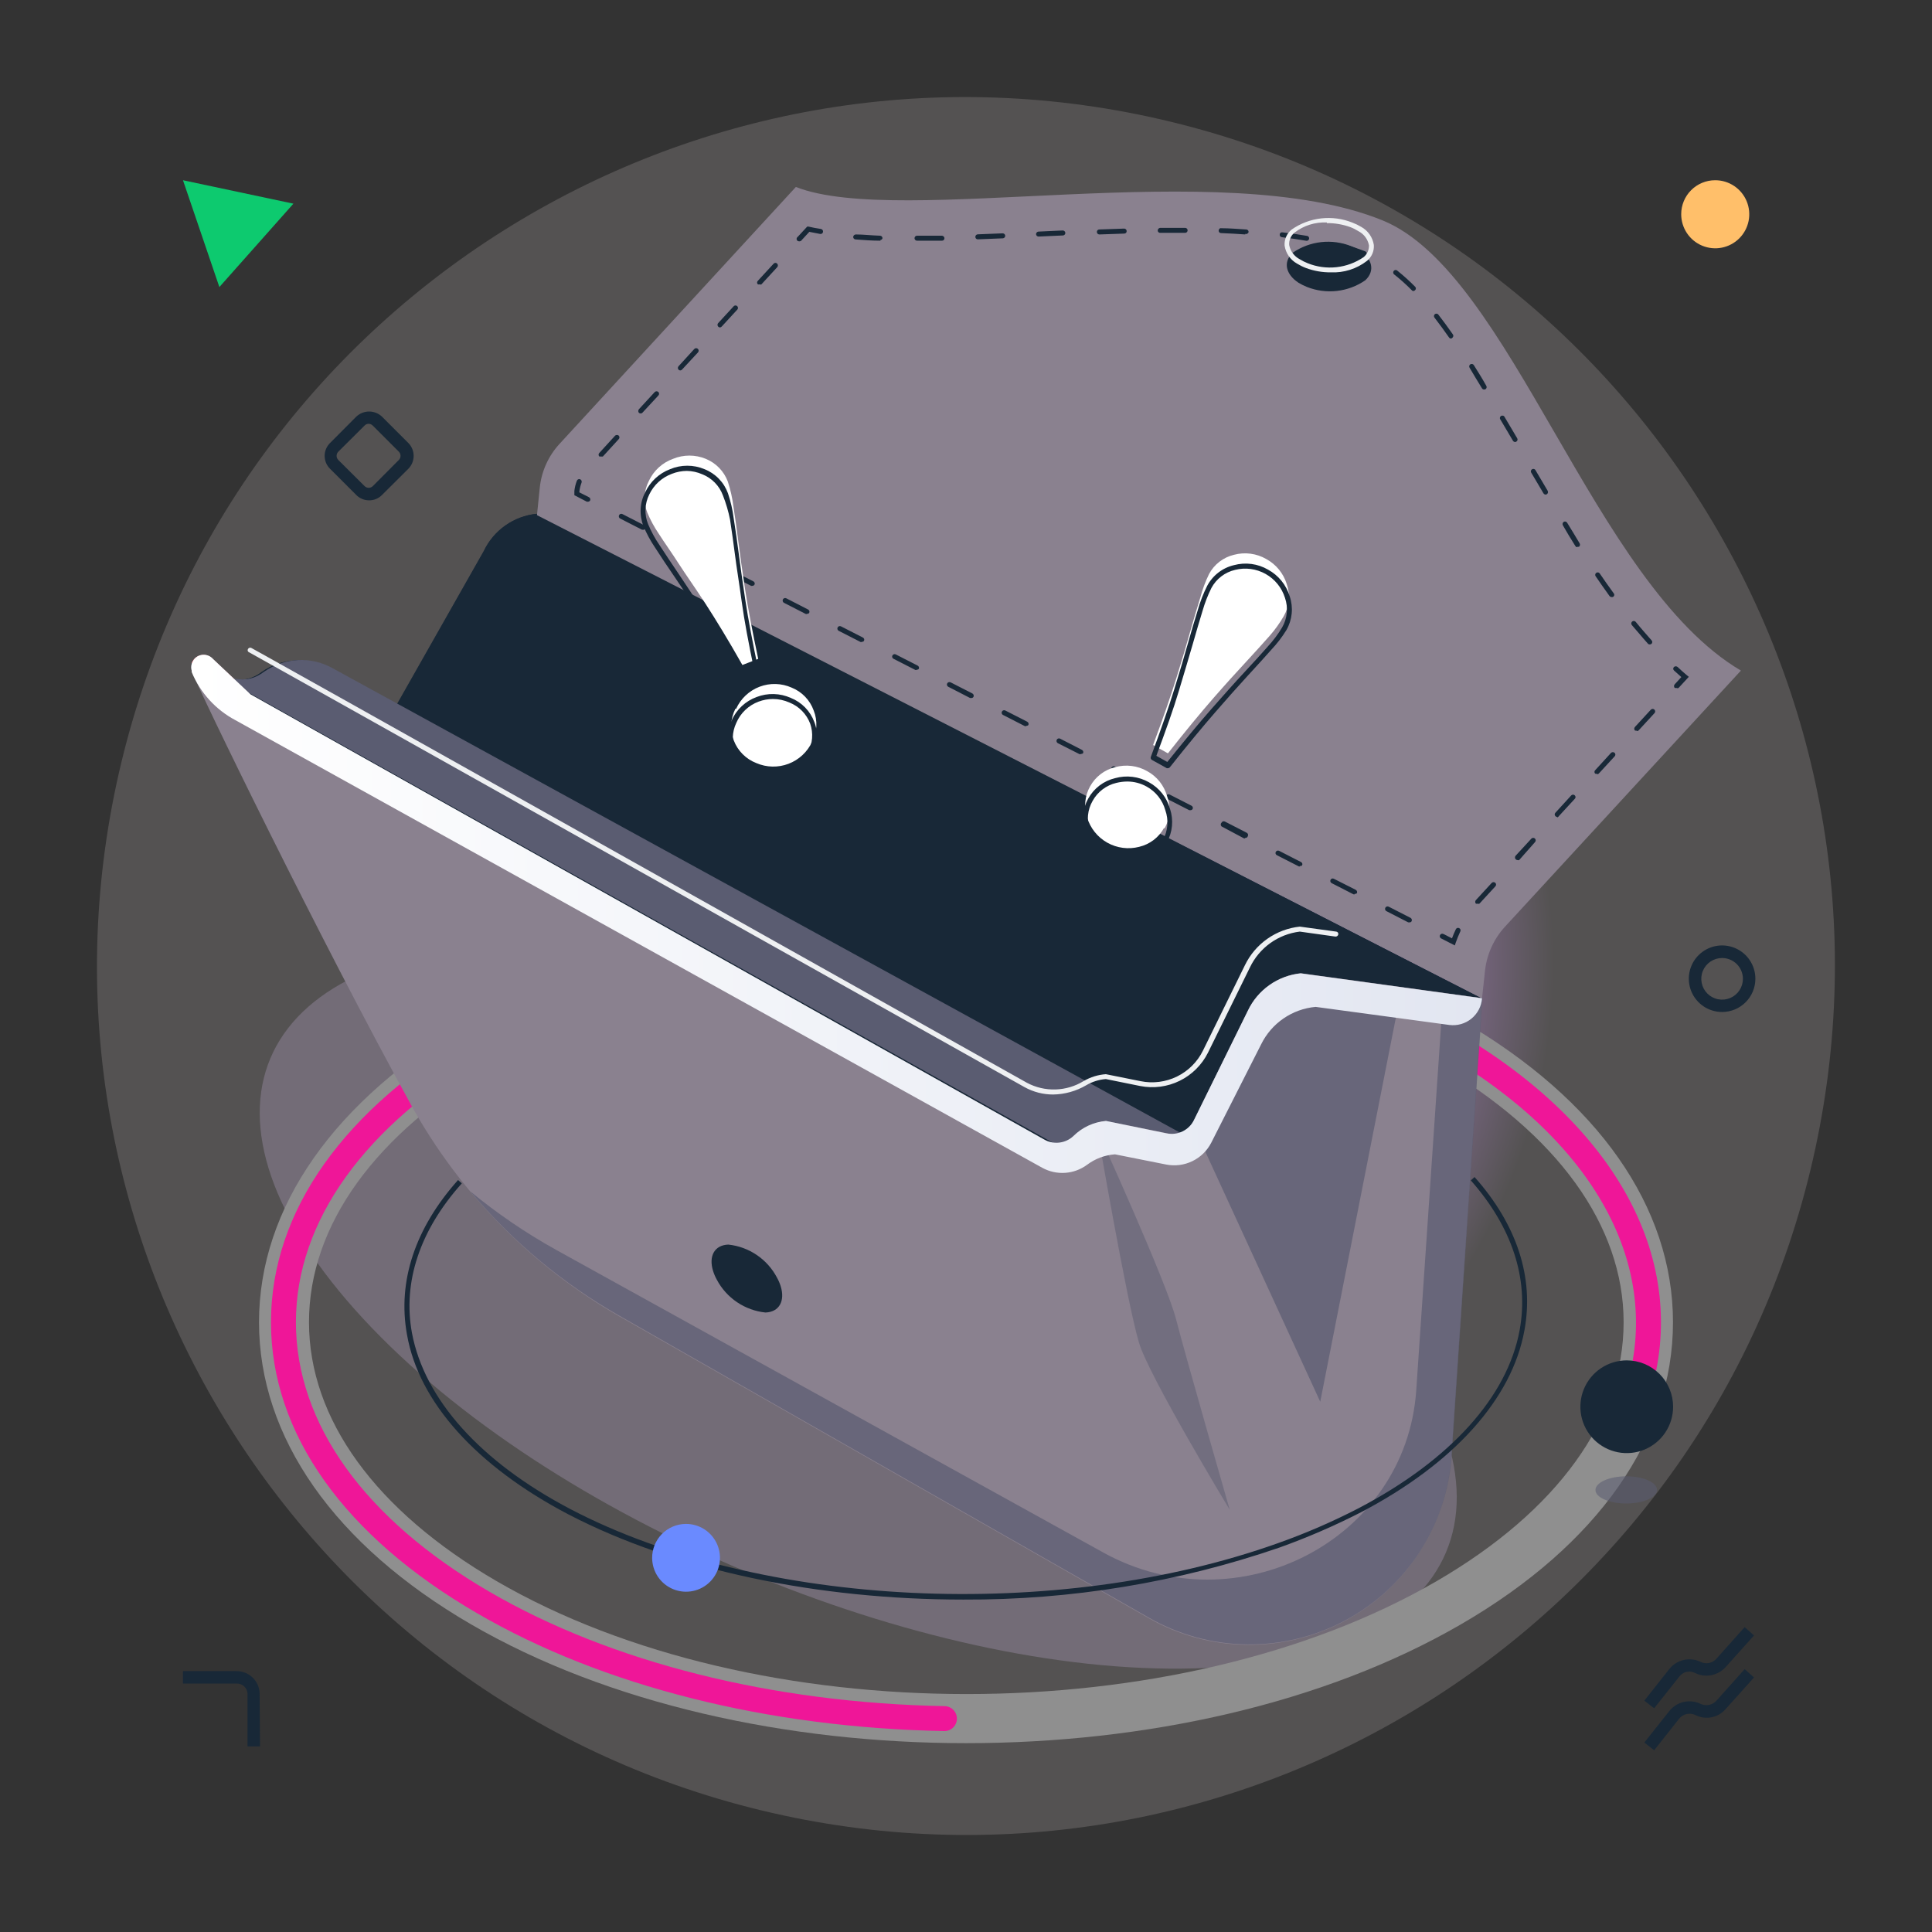 <svg width="220" height="220" viewBox="0 0 220 220" fill="none" xmlns="http://www.w3.org/2000/svg">
<rect x="0" y="0" width="220" height="220" fill="#333333" stroke="none"/>
<g clip-path="url(#clip0_30_70)">
<path d="M206.429 132.072C218.618 78.812 185.323 25.755 132.062 13.567C78.802 1.379 25.746 34.674 13.557 87.934C1.369 141.194 34.664 194.251 87.924 206.439C141.184 218.628 194.241 185.332 206.429 132.072Z" fill="url(#paint0_radial_30_70)"/>
<path d="M154.099 147.017C132.937 124.151 90.555 106.324 59.428 107.275C28.302 108.226 20.212 127.316 41.36 150.168C62.508 173.019 104.904 190.846 136.031 189.981C167.157 189.115 175.248 169.868 154.099 147.017Z" fill="#736C77"/>
<path d="M110 198.497C89.59 198.497 69.165 193.983 53.623 184.956C38.081 175.929 29.494 163.666 29.494 150.565C29.494 137.465 38.081 125.244 53.623 116.188C84.707 98.12 135.293 98.12 166.377 116.188C181.99 125.244 190.506 137.479 190.506 150.565C190.506 163.652 181.99 175.901 166.377 184.956C150.764 194.012 130.424 198.497 110 198.497ZM110 108.226C90.612 108.226 71.223 112.484 56.476 121.085C42.694 129.09 35.186 139.537 35.186 150.565C35.186 161.594 42.779 172.04 56.547 180.045C86.055 197.191 134.086 197.191 163.595 180.045C177.363 172.04 184.885 161.594 184.885 150.565C184.885 139.537 177.292 129.09 163.595 121.099C148.777 112.512 129.388 108.226 110 108.226Z" fill="#8F8F8F"/>
<path d="M107.516 197.12C87.461 196.751 68.583 191.996 54.361 183.721C39.203 174.935 30.857 163.226 30.857 150.565C30.857 137.905 39.203 126.209 54.333 117.409C85.019 99.582 134.967 99.582 165.667 117.409C184.232 128.196 192.521 143.724 187.866 158.939C187.815 159.123 187.729 159.294 187.611 159.443C187.493 159.592 187.346 159.716 187.18 159.807C187.013 159.899 186.83 159.955 186.64 159.975C186.451 159.994 186.26 159.975 186.079 159.919C185.897 159.862 185.729 159.77 185.583 159.648C185.438 159.526 185.318 159.375 185.232 159.206C185.146 159.036 185.095 158.851 185.082 158.662C185.068 158.472 185.093 158.282 185.155 158.102C189.413 144.235 181.578 129.942 164.248 119.864C134.328 102.492 85.672 102.492 55.752 119.864C41.559 128.125 33.696 139.026 33.696 150.565C33.696 162.105 41.531 173.005 55.752 181.266C69.577 189.299 87.972 193.912 107.545 194.281C107.921 194.281 108.282 194.431 108.548 194.697C108.814 194.963 108.964 195.324 108.964 195.701C108.964 196.077 108.814 196.438 108.548 196.704C108.282 196.97 107.921 197.12 107.545 197.12H107.516Z" fill="#EF1698"/>
<path d="M29.608 198.866H28.188V192.905C28.188 192.591 28.065 192.29 27.844 192.066C27.623 191.843 27.324 191.716 27.01 191.712H20.836V190.293H26.968C27.658 190.297 28.318 190.574 28.805 191.063C29.292 191.552 29.565 192.214 29.565 192.905L29.608 198.866ZM168.761 113.705L151.161 147.954C151.161 147.954 22.213 77.511 21.829 76.376C21.733 76.085 21.733 75.772 21.829 75.481C22.808 76.033 23.829 76.507 24.881 76.901C27.549 77.852 28.742 77.312 29.863 76.503C30.987 75.721 32.308 75.271 33.676 75.203C35.044 75.135 36.403 75.453 37.599 76.12L45.192 80.293L55.127 62.764C55.679 61.593 56.524 60.585 57.582 59.839C58.639 59.092 59.872 58.633 61.16 58.506L168.761 113.705Z" fill="#182837"/>
<path d="M21.83 75.481L21.759 75.68C21.759 75.68 21.816 75.552 21.83 75.481ZM168.761 113.705L148.096 110.866C146.811 110.999 145.583 111.461 144.529 112.207C143.475 112.953 142.631 113.957 142.077 115.124L134.981 129.516L125.925 127.685C124.902 127.818 123.923 128.183 123.063 128.751C122.202 129.319 121.482 130.076 120.957 130.964C120.957 130.964 28.572 79.087 28.515 79.072L26.684 77.355C27.235 77.438 27.797 77.405 28.335 77.259C28.873 77.112 29.374 76.855 29.806 76.503C30.931 75.721 32.252 75.271 33.619 75.203C34.987 75.135 36.346 75.453 37.542 76.12L45.136 80.293L55.071 62.764C55.622 61.593 56.468 60.585 57.525 59.839C58.583 59.092 59.815 58.633 61.103 58.506L168.761 113.705Z" fill="#182837"/>
<path d="M135.208 129.431L121.184 130.85L25.548 77.326L25.137 76.858C27.805 77.809 28.997 77.27 30.119 76.461C31.243 75.679 32.564 75.228 33.931 75.16C35.299 75.093 36.658 75.41 37.854 76.077L135.208 129.431Z" fill="#5A5C71"/>
<path d="M198.241 76.361L171.345 105.557C170.095 106.932 169.311 108.665 169.102 110.511L168.761 113.676L61.146 58.662L61.472 55.468C61.676 53.623 62.468 51.891 63.729 50.529L90.626 21.29C102.577 25.988 139.04 17.586 157.463 25.108C172.097 31.112 181.394 66.426 198.241 76.361Z" fill="#8A818F"/>
<path d="M66.951 57.129H66.823L65.404 56.391V55.908C65.448 55.51 65.543 55.119 65.688 54.745C65.7 54.709 65.72 54.676 65.746 54.648C65.771 54.62 65.802 54.597 65.836 54.581C65.871 54.566 65.908 54.557 65.946 54.556C65.984 54.554 66.021 54.561 66.057 54.574C66.126 54.603 66.183 54.657 66.215 54.725C66.246 54.794 66.251 54.871 66.227 54.943C66.102 55.273 66.016 55.616 65.972 55.965V56.065L67.064 56.618C67.098 56.635 67.128 56.658 67.153 56.686C67.178 56.714 67.197 56.747 67.208 56.783C67.22 56.819 67.225 56.856 67.222 56.894C67.219 56.931 67.209 56.968 67.192 57.001C67.165 57.04 67.129 57.072 67.087 57.094C67.045 57.117 66.998 57.129 66.951 57.129ZM68.441 51.977C68.376 51.996 68.307 51.996 68.243 51.977C68.191 51.924 68.161 51.852 68.161 51.778C68.161 51.704 68.191 51.632 68.243 51.579L70.045 49.606C70.102 49.556 70.175 49.529 70.251 49.529C70.327 49.529 70.4 49.556 70.457 49.606C70.509 49.66 70.538 49.731 70.538 49.805C70.538 49.879 70.509 49.951 70.457 50.004L68.654 51.977C68.585 52.002 68.51 52.002 68.441 51.977ZM72.955 47.08C72.883 47.078 72.813 47.053 72.756 47.009C72.706 46.952 72.679 46.879 72.679 46.803C72.679 46.727 72.706 46.654 72.756 46.597L74.559 44.639C74.614 44.586 74.688 44.556 74.764 44.556C74.841 44.556 74.915 44.586 74.97 44.639C75.022 44.692 75.051 44.763 75.051 44.837C75.051 44.912 75.022 44.983 74.97 45.036L73.168 46.981C73.142 47.012 73.109 47.038 73.073 47.055C73.036 47.072 72.996 47.081 72.955 47.08ZM77.468 42.183C77.393 42.182 77.322 42.151 77.27 42.098C77.218 42.045 77.189 41.974 77.189 41.899C77.189 41.825 77.218 41.754 77.27 41.701L79.058 39.742C79.083 39.714 79.114 39.691 79.147 39.675C79.181 39.659 79.218 39.65 79.256 39.648C79.293 39.645 79.331 39.651 79.367 39.663C79.402 39.676 79.435 39.695 79.463 39.721C79.49 39.746 79.513 39.776 79.529 39.81C79.546 39.844 79.555 39.881 79.557 39.919C79.559 39.956 79.553 39.994 79.541 40.029C79.528 40.065 79.509 40.097 79.484 40.125L77.667 42.084C77.616 42.141 77.545 42.177 77.468 42.183ZM81.968 37.286C81.915 37.28 81.864 37.26 81.822 37.228C81.779 37.196 81.746 37.153 81.726 37.104C81.706 37.054 81.699 37.001 81.707 36.948C81.714 36.895 81.736 36.845 81.769 36.804L83.572 34.845C83.625 34.802 83.692 34.779 83.76 34.782C83.829 34.784 83.894 34.811 83.944 34.857C83.995 34.904 84.026 34.967 84.033 35.036C84.04 35.104 84.023 35.172 83.983 35.228L82.181 37.187C82.154 37.217 82.121 37.242 82.084 37.259C82.048 37.276 82.008 37.285 81.968 37.286ZM86.481 32.375C86.422 32.4 86.356 32.4 86.297 32.375C86.269 32.35 86.247 32.319 86.232 32.285C86.217 32.251 86.209 32.214 86.209 32.177C86.209 32.139 86.217 32.102 86.232 32.068C86.247 32.034 86.269 32.003 86.297 31.978L88.099 30.019C88.125 29.992 88.155 29.97 88.189 29.955C88.224 29.94 88.261 29.932 88.298 29.932C88.335 29.932 88.372 29.94 88.406 29.955C88.441 29.97 88.471 29.992 88.497 30.019C88.55 30.075 88.579 30.148 88.579 30.225C88.579 30.302 88.55 30.375 88.497 30.431L86.694 32.39C86.624 32.413 86.548 32.408 86.481 32.375ZM90.995 27.479C90.959 27.481 90.922 27.476 90.888 27.463C90.854 27.451 90.823 27.432 90.796 27.408C90.766 27.378 90.743 27.342 90.728 27.302C90.713 27.262 90.708 27.22 90.712 27.177C90.716 27.135 90.73 27.095 90.752 27.058C90.773 27.022 90.803 26.991 90.839 26.968L91.917 25.804H92.073C92.513 25.903 92.968 26.003 93.493 26.073C93.567 26.091 93.632 26.135 93.674 26.199C93.716 26.262 93.733 26.339 93.72 26.414C93.706 26.487 93.664 26.552 93.603 26.594C93.542 26.637 93.467 26.654 93.394 26.641L92.159 26.4L91.307 27.323C91.276 27.377 91.23 27.421 91.175 27.448C91.119 27.476 91.056 27.487 90.995 27.479ZM187.852 73.381C187.811 73.382 187.77 73.374 187.733 73.357C187.696 73.34 187.664 73.314 187.639 73.281C187.043 72.628 186.432 71.862 185.822 71.181C185.798 71.152 185.779 71.118 185.768 71.082C185.757 71.046 185.753 71.009 185.756 70.971C185.759 70.933 185.77 70.897 185.787 70.864C185.805 70.83 185.828 70.8 185.857 70.776C185.886 70.752 185.92 70.734 185.956 70.722C185.992 70.711 186.029 70.707 186.067 70.71C186.105 70.713 186.141 70.724 186.175 70.741C186.208 70.759 186.238 70.783 186.262 70.812C186.858 71.55 187.468 72.231 188.064 72.912C188.116 72.965 188.146 73.037 188.146 73.111C188.146 73.185 188.116 73.257 188.064 73.31C188.005 73.36 187.929 73.386 187.852 73.381ZM183.508 67.987C183.464 67.986 183.421 67.975 183.382 67.956C183.343 67.936 183.308 67.908 183.281 67.874C182.742 67.121 182.203 66.369 181.677 65.588C181.647 65.526 181.64 65.456 181.658 65.389C181.676 65.323 181.717 65.265 181.775 65.227C181.832 65.189 181.901 65.172 181.969 65.181C182.038 65.191 182.1 65.224 182.146 65.276C182.671 66.043 183.196 66.795 183.735 67.533C183.763 67.558 183.785 67.589 183.8 67.623C183.815 67.657 183.823 67.694 183.823 67.732C183.823 67.769 183.815 67.806 183.8 67.84C183.785 67.874 183.763 67.905 183.735 67.93C183.704 67.956 183.668 67.975 183.628 67.985C183.589 67.994 183.548 67.995 183.508 67.987ZM179.633 62.31C179.586 62.31 179.539 62.299 179.496 62.277C179.454 62.254 179.418 62.222 179.392 62.182C178.895 61.401 178.413 60.606 177.973 59.826C177.934 59.761 177.921 59.684 177.937 59.61C177.953 59.536 177.996 59.471 178.058 59.428C178.09 59.408 178.127 59.394 178.164 59.388C178.202 59.382 178.241 59.384 178.278 59.393C178.315 59.403 178.35 59.419 178.38 59.442C178.411 59.465 178.436 59.495 178.455 59.528C178.938 60.308 179.421 61.103 179.875 61.87C179.913 61.934 179.926 62.011 179.91 62.085C179.895 62.159 179.851 62.224 179.79 62.267C179.736 62.271 179.682 62.261 179.633 62.239V62.31ZM176 56.32C175.951 56.317 175.904 56.302 175.862 56.278C175.821 56.253 175.785 56.219 175.759 56.178C175.29 55.383 174.822 54.588 174.339 53.779C174.315 53.717 174.314 53.648 174.337 53.584C174.359 53.521 174.403 53.467 174.461 53.433C174.518 53.399 174.586 53.387 174.653 53.398C174.719 53.41 174.779 53.444 174.822 53.495L176.241 55.894C176.274 55.959 176.283 56.034 176.264 56.105C176.246 56.175 176.202 56.237 176.142 56.277C176.098 56.302 176.05 56.317 176 56.32ZM172.523 50.33C172.474 50.328 172.426 50.314 172.384 50.289C172.342 50.265 172.307 50.23 172.281 50.188L170.862 47.79C170.835 47.758 170.816 47.721 170.805 47.681C170.794 47.641 170.793 47.6 170.8 47.559C170.807 47.518 170.822 47.48 170.846 47.446C170.869 47.412 170.9 47.383 170.935 47.362C170.971 47.342 171.011 47.329 171.052 47.325C171.093 47.321 171.134 47.326 171.173 47.339C171.212 47.353 171.248 47.375 171.277 47.404C171.307 47.432 171.33 47.467 171.344 47.506C171.813 48.301 172.281 49.095 172.764 49.904C172.784 49.936 172.797 49.971 172.803 50.008C172.809 50.044 172.807 50.082 172.798 50.118C172.789 50.154 172.772 50.188 172.749 50.217C172.726 50.246 172.697 50.27 172.664 50.288C172.631 50.311 172.592 50.326 172.551 50.33H172.523ZM169.003 44.355C168.955 44.355 168.908 44.344 168.866 44.322C168.823 44.3 168.787 44.267 168.761 44.227C168.279 43.432 167.782 42.637 167.342 41.871C167.304 41.808 167.292 41.734 167.308 41.662C167.323 41.591 167.366 41.528 167.427 41.488C167.459 41.467 167.494 41.452 167.531 41.445C167.568 41.438 167.607 41.439 167.644 41.447C167.681 41.455 167.716 41.47 167.747 41.491C167.778 41.513 167.804 41.541 167.824 41.573C168.307 42.339 168.804 43.134 169.244 43.929C169.264 43.961 169.278 43.998 169.284 44.035C169.29 44.073 169.288 44.112 169.279 44.149C169.27 44.186 169.253 44.221 169.23 44.251C169.207 44.282 169.178 44.307 169.144 44.326L169.003 44.355ZM165.227 38.55C165.181 38.549 165.137 38.537 165.097 38.515C165.057 38.493 165.024 38.461 165 38.422C164.446 37.627 163.893 36.875 163.368 36.194C163.316 36.14 163.287 36.069 163.287 35.995C163.287 35.92 163.316 35.849 163.368 35.796C163.421 35.744 163.492 35.715 163.566 35.715C163.641 35.715 163.712 35.744 163.765 35.796C164.29 36.477 164.844 37.215 165.412 38.039C165.464 38.092 165.493 38.163 165.493 38.237C165.493 38.312 165.464 38.383 165.412 38.436C165.37 38.486 165.316 38.525 165.255 38.55H165.227ZM160.969 33.142C160.928 33.144 160.887 33.135 160.85 33.118C160.813 33.101 160.781 33.075 160.756 33.042C160.118 32.395 159.44 31.788 158.726 31.226C158.674 31.173 158.645 31.101 158.645 31.027C158.645 30.953 158.674 30.881 158.726 30.828C158.752 30.801 158.782 30.779 158.817 30.764C158.851 30.749 158.888 30.741 158.925 30.741C158.962 30.741 158.999 30.749 159.034 30.764C159.068 30.779 159.099 30.801 159.124 30.828C159.831 31.393 160.504 32 161.139 32.645C161.167 32.67 161.189 32.701 161.204 32.735C161.219 32.77 161.227 32.806 161.227 32.844C161.227 32.881 161.219 32.918 161.204 32.952C161.189 32.987 161.167 33.017 161.139 33.042C161.115 33.072 161.084 33.095 161.05 33.112C161.016 33.13 160.979 33.139 160.941 33.142H160.969ZM155.377 29.154H155.277C154.468 28.841 153.588 28.557 152.666 28.302C152.629 28.292 152.595 28.275 152.565 28.252C152.535 28.229 152.51 28.2 152.492 28.166C152.473 28.133 152.461 28.097 152.457 28.059C152.453 28.021 152.456 27.983 152.467 27.947C152.49 27.875 152.539 27.815 152.605 27.778C152.671 27.741 152.749 27.73 152.822 27.748C153.759 28.018 154.653 28.302 155.476 28.628C155.533 28.655 155.579 28.7 155.607 28.756C155.635 28.811 155.645 28.875 155.633 28.936C155.622 28.998 155.591 29.054 155.544 29.096C155.498 29.137 155.439 29.163 155.377 29.168V29.154ZM148.692 27.408C147.84 27.266 146.917 27.124 145.966 27.01C145.93 27.007 145.894 26.996 145.861 26.978C145.829 26.96 145.8 26.936 145.778 26.907C145.755 26.877 145.739 26.844 145.73 26.808C145.721 26.772 145.719 26.735 145.725 26.698C145.726 26.66 145.736 26.623 145.753 26.59C145.77 26.556 145.794 26.527 145.824 26.504C145.854 26.481 145.889 26.464 145.926 26.456C145.962 26.448 146.001 26.448 146.037 26.457C146.988 26.57 147.925 26.698 148.791 26.854C148.866 26.854 148.938 26.884 148.992 26.937C149.045 26.991 149.075 27.063 149.075 27.138C149.075 27.213 149.045 27.285 148.992 27.339C148.938 27.392 148.866 27.422 148.791 27.422L148.692 27.408ZM104.422 27.408C104.347 27.408 104.274 27.378 104.221 27.325C104.168 27.271 104.138 27.199 104.138 27.124C104.138 27.049 104.168 26.976 104.221 26.923C104.274 26.87 104.347 26.84 104.422 26.84H107.261C107.388 26.84 107.544 26.968 107.544 27.124C107.546 27.16 107.541 27.197 107.528 27.231C107.515 27.266 107.496 27.297 107.471 27.324C107.445 27.35 107.415 27.372 107.381 27.386C107.348 27.4 107.311 27.408 107.275 27.408H104.436H104.422ZM100.263 27.408C99.284 27.408 98.347 27.337 97.424 27.266C97.387 27.264 97.351 27.255 97.317 27.239C97.283 27.223 97.253 27.2 97.228 27.173C97.203 27.145 97.183 27.113 97.171 27.078C97.158 27.042 97.153 27.005 97.155 26.968C97.165 26.892 97.203 26.824 97.26 26.774C97.317 26.724 97.391 26.697 97.467 26.698C98.319 26.698 99.255 26.812 100.221 26.84C100.258 26.842 100.294 26.851 100.328 26.867C100.362 26.883 100.392 26.905 100.417 26.933C100.442 26.961 100.462 26.993 100.474 27.028C100.487 27.063 100.492 27.101 100.49 27.138C100.473 27.193 100.439 27.242 100.394 27.277C100.348 27.313 100.293 27.334 100.235 27.337L100.263 27.408ZM111.348 27.252C111.312 27.253 111.275 27.248 111.241 27.235C111.206 27.223 111.175 27.203 111.148 27.178C111.122 27.153 111.101 27.122 111.086 27.088C111.072 27.055 111.064 27.018 111.064 26.982C111.063 26.945 111.068 26.907 111.081 26.872C111.093 26.837 111.112 26.805 111.137 26.777C111.162 26.749 111.193 26.727 111.227 26.711C111.26 26.695 111.297 26.686 111.334 26.684L114.173 26.57C114.247 26.57 114.319 26.597 114.374 26.647C114.429 26.697 114.464 26.766 114.471 26.84C114.471 26.914 114.444 26.986 114.394 27.041C114.344 27.096 114.275 27.131 114.201 27.138L111.363 27.252H111.348ZM118.261 26.939C118.189 26.936 118.12 26.907 118.068 26.858C118.016 26.808 117.983 26.741 117.977 26.67C117.976 26.595 118.004 26.523 118.054 26.468C118.104 26.413 118.172 26.379 118.246 26.372L121.014 26.244C121.089 26.244 121.16 26.271 121.215 26.321C121.271 26.371 121.305 26.439 121.312 26.514C121.314 26.551 121.309 26.588 121.296 26.623C121.284 26.658 121.264 26.691 121.239 26.718C121.214 26.746 121.184 26.769 121.15 26.785C121.116 26.801 121.08 26.81 121.043 26.812L118.204 26.939H118.261ZM141.808 26.698C140.913 26.627 139.991 26.584 139.04 26.542C139.003 26.542 138.967 26.535 138.933 26.52C138.9 26.506 138.869 26.485 138.844 26.458C138.819 26.431 138.799 26.4 138.787 26.366C138.774 26.331 138.768 26.295 138.77 26.258C138.77 26.102 138.912 25.946 139.068 25.988C140.019 25.988 140.942 26.073 141.907 26.13C141.945 26.13 141.983 26.138 142.017 26.153C142.052 26.169 142.083 26.191 142.109 26.219C142.134 26.247 142.153 26.28 142.165 26.316C142.177 26.352 142.181 26.391 142.177 26.428C142.166 26.469 142.146 26.506 142.12 26.539C142.093 26.571 142.06 26.598 142.022 26.617C141.985 26.635 141.944 26.646 141.902 26.648C141.86 26.65 141.818 26.642 141.779 26.627L141.808 26.698ZM125.187 26.698C125.112 26.698 125.04 26.668 124.986 26.615C124.933 26.562 124.903 26.489 124.903 26.414C124.901 26.378 124.907 26.341 124.919 26.307C124.932 26.272 124.952 26.241 124.977 26.214C125.002 26.188 125.033 26.166 125.066 26.152C125.1 26.138 125.136 26.13 125.173 26.13L128.012 26.031C128.087 26.031 128.159 26.061 128.212 26.114C128.266 26.167 128.295 26.239 128.295 26.315C128.297 26.351 128.292 26.388 128.279 26.422C128.266 26.457 128.247 26.488 128.222 26.515C128.196 26.541 128.166 26.562 128.132 26.577C128.099 26.591 128.062 26.599 128.026 26.599L125.187 26.698ZM132.113 26.514C132.077 26.515 132.04 26.51 132.006 26.497C131.972 26.485 131.94 26.465 131.914 26.44C131.887 26.415 131.866 26.384 131.851 26.35C131.837 26.317 131.83 26.28 131.83 26.244C131.833 26.168 131.863 26.096 131.915 26.041C131.968 25.987 132.038 25.953 132.113 25.946H134.952C135.027 25.946 135.1 25.976 135.153 26.029C135.206 26.082 135.236 26.154 135.236 26.23C135.236 26.305 135.206 26.377 135.153 26.43C135.1 26.484 135.027 26.514 134.952 26.514H132.113ZM190.889 78.334C190.829 78.354 190.764 78.354 190.704 78.334C190.652 78.279 190.622 78.205 190.622 78.128C190.622 78.052 190.652 77.978 190.704 77.922L191.457 77.099L190.619 76.347C190.592 76.322 190.57 76.291 190.555 76.257C190.54 76.223 190.532 76.186 190.532 76.148C190.532 76.111 190.54 76.074 190.555 76.04C190.57 76.006 190.592 75.975 190.619 75.95C190.676 75.9 190.749 75.872 190.825 75.872C190.901 75.872 190.974 75.9 191.031 75.95C191.372 76.276 191.726 76.588 192.081 76.886L192.308 77.071L191.144 78.334C191.106 78.357 191.062 78.368 191.017 78.368C190.972 78.368 190.928 78.357 190.889 78.334ZM168.25 102.903C168.19 102.92 168.126 102.92 168.066 102.903C168.013 102.848 167.983 102.774 167.983 102.697C167.983 102.621 168.013 102.547 168.066 102.492L169.868 100.533C169.924 100.48 169.997 100.45 170.074 100.45C170.151 100.45 170.224 100.48 170.28 100.533C170.332 100.586 170.361 100.657 170.361 100.732C170.361 100.806 170.332 100.877 170.28 100.93L168.463 102.903C168.395 102.931 168.319 102.931 168.25 102.903ZM172.778 97.935C172.725 97.929 172.675 97.909 172.632 97.877C172.59 97.845 172.557 97.802 172.536 97.753C172.516 97.704 172.509 97.65 172.517 97.597C172.524 97.544 172.546 97.495 172.579 97.453L174.382 95.494C174.408 95.466 174.44 95.444 174.476 95.429C174.511 95.414 174.549 95.406 174.588 95.406C174.626 95.406 174.664 95.414 174.7 95.429C174.735 95.444 174.767 95.466 174.793 95.494C174.845 95.547 174.875 95.619 174.875 95.693C174.875 95.767 174.845 95.838 174.793 95.892L172.991 97.935C172.957 97.951 172.921 97.959 172.884 97.959C172.848 97.959 172.811 97.951 172.778 97.935ZM177.306 93.025C177.271 93.024 177.236 93.016 177.205 93.001C177.173 92.986 177.145 92.965 177.121 92.939C177.094 92.914 177.072 92.883 177.057 92.849C177.042 92.815 177.034 92.778 177.034 92.741C177.034 92.703 177.042 92.666 177.057 92.632C177.072 92.598 177.094 92.567 177.121 92.542L178.924 90.569C178.977 90.517 179.048 90.488 179.123 90.488C179.197 90.488 179.268 90.517 179.321 90.569C179.349 90.594 179.371 90.625 179.386 90.659C179.401 90.693 179.409 90.73 179.409 90.768C179.409 90.805 179.401 90.842 179.386 90.876C179.371 90.91 179.349 90.941 179.321 90.966L177.504 92.939C177.483 92.976 177.455 93.007 177.42 93.032C177.386 93.056 177.347 93.073 177.306 93.081V93.025ZM181.833 88.099C181.774 88.124 181.708 88.124 181.649 88.099C181.621 88.074 181.599 88.043 181.584 88.009C181.569 87.975 181.562 87.938 181.562 87.901C181.562 87.863 181.569 87.826 181.584 87.792C181.599 87.758 181.621 87.727 181.649 87.702L183.452 85.729C183.507 85.676 183.581 85.647 183.657 85.647C183.734 85.647 183.808 85.676 183.863 85.729C183.915 85.782 183.944 85.853 183.944 85.928C183.944 86.002 183.915 86.073 183.863 86.126L182.046 88.099C182.016 88.123 181.982 88.139 181.946 88.149C181.909 88.159 181.871 88.161 181.833 88.156V88.099ZM186.361 83.188C186.301 83.208 186.237 83.208 186.177 83.188C186.124 83.133 186.094 83.059 186.094 82.983C186.094 82.906 186.124 82.832 186.177 82.777L187.979 80.818C188.03 80.762 188.101 80.728 188.177 80.724C188.253 80.72 188.327 80.746 188.384 80.797C188.44 80.848 188.474 80.919 188.478 80.995C188.482 81.07 188.456 81.145 188.405 81.201L186.588 83.174C186.558 83.202 186.522 83.222 186.483 83.235C186.443 83.247 186.402 83.25 186.361 83.245V83.188ZM165.667 107.658L164.106 106.863C164.038 106.829 163.986 106.77 163.963 106.698C163.939 106.626 163.944 106.548 163.978 106.48C164.012 106.412 164.071 106.361 164.143 106.337C164.215 106.313 164.293 106.318 164.361 106.352L165.341 106.849C165.469 106.496 165.616 106.15 165.781 105.813C165.796 105.78 165.817 105.75 165.844 105.725C165.871 105.701 165.903 105.682 165.938 105.67C165.972 105.658 166.009 105.653 166.045 105.656C166.082 105.658 166.117 105.668 166.15 105.685C166.184 105.699 166.215 105.72 166.241 105.746C166.267 105.773 166.288 105.804 166.301 105.839C166.314 105.873 166.32 105.91 166.319 105.947C166.317 105.984 166.308 106.021 166.292 106.054C166.093 106.48 165.923 106.906 165.766 107.346L165.667 107.658ZM160.501 105.032H160.359L157.875 103.755C157.841 103.738 157.811 103.715 157.787 103.686C157.762 103.658 157.743 103.625 157.732 103.59C157.72 103.554 157.715 103.516 157.718 103.479C157.72 103.442 157.73 103.405 157.747 103.372C157.764 103.338 157.787 103.308 157.815 103.284C157.844 103.259 157.877 103.24 157.912 103.228C157.948 103.216 157.985 103.212 158.023 103.214C158.06 103.217 158.097 103.227 158.13 103.244L160.628 104.521C160.691 104.56 160.738 104.62 160.759 104.691C160.78 104.762 160.774 104.838 160.742 104.904C160.718 104.946 160.682 104.981 160.64 105.003C160.597 105.026 160.549 105.036 160.501 105.032ZM154.255 101.839C154.214 101.852 154.169 101.852 154.128 101.839L151.63 100.561C151.564 100.525 151.515 100.465 151.494 100.393C151.473 100.321 151.481 100.244 151.516 100.178C151.533 100.146 151.555 100.118 151.583 100.095C151.61 100.071 151.642 100.054 151.677 100.043C151.711 100.033 151.747 100.029 151.783 100.033C151.819 100.037 151.854 100.047 151.885 100.064L154.383 101.328C154.449 101.364 154.498 101.423 154.522 101.494C154.546 101.565 154.542 101.643 154.511 101.711C154.477 101.742 154.436 101.764 154.391 101.776C154.347 101.789 154.301 101.791 154.255 101.782V101.839ZM148.024 98.659C147.983 98.671 147.938 98.671 147.897 98.659L145.399 97.382C145.365 97.367 145.336 97.345 145.311 97.318C145.286 97.291 145.268 97.259 145.256 97.225C145.244 97.19 145.239 97.154 145.242 97.117C145.244 97.081 145.254 97.045 145.271 97.013C145.287 96.979 145.311 96.949 145.339 96.924C145.367 96.9 145.4 96.881 145.436 96.869C145.471 96.857 145.509 96.852 145.547 96.855C145.584 96.858 145.621 96.868 145.654 96.885L148.152 98.163C148.186 98.179 148.216 98.202 148.241 98.231C148.265 98.259 148.283 98.293 148.294 98.329C148.305 98.365 148.308 98.403 148.303 98.44C148.298 98.478 148.285 98.514 148.266 98.546C148.234 98.575 148.195 98.596 148.152 98.605C148.11 98.615 148.066 98.614 148.024 98.603V98.659ZM141.779 95.466H141.652L139.097 94.103C139.068 94.075 139.046 94.042 139.031 94.006C139.015 93.969 139.007 93.93 139.007 93.89C139.007 93.851 139.015 93.811 139.031 93.775C139.046 93.738 139.068 93.705 139.097 93.677C139.113 93.644 139.136 93.614 139.165 93.589C139.193 93.564 139.226 93.545 139.262 93.533C139.297 93.522 139.335 93.517 139.372 93.52C139.41 93.522 139.446 93.533 139.48 93.55L141.964 94.827C141.998 94.844 142.028 94.867 142.052 94.895C142.077 94.923 142.096 94.956 142.108 94.992C142.12 95.028 142.124 95.065 142.122 95.103C142.119 95.14 142.109 95.177 142.092 95.21C142.075 95.277 142.033 95.335 141.975 95.372C141.917 95.409 141.847 95.422 141.779 95.409V95.466ZM135.548 92.258H135.421L132.923 90.981C132.889 90.964 132.859 90.941 132.834 90.913C132.809 90.884 132.79 90.851 132.779 90.816C132.767 90.78 132.762 90.742 132.765 90.705C132.768 90.667 132.778 90.631 132.795 90.597C132.831 90.532 132.89 90.482 132.961 90.459C133.032 90.435 133.11 90.439 133.178 90.47L135.676 91.747C135.71 91.764 135.74 91.787 135.765 91.815C135.789 91.843 135.808 91.876 135.82 91.912C135.832 91.948 135.837 91.985 135.834 92.023C135.831 92.06 135.821 92.097 135.804 92.13C135.775 92.171 135.737 92.204 135.692 92.227C135.648 92.249 135.598 92.26 135.548 92.258ZM129.317 89.064C129.276 89.08 129.231 89.08 129.19 89.064L126.692 87.787C126.658 87.77 126.628 87.747 126.603 87.719C126.578 87.691 126.559 87.658 126.548 87.622C126.536 87.587 126.531 87.549 126.534 87.511C126.537 87.474 126.547 87.437 126.564 87.404C126.6 87.338 126.66 87.29 126.732 87.268C126.804 87.247 126.881 87.255 126.947 87.29L129.445 88.568C129.477 88.584 129.505 88.607 129.529 88.634C129.552 88.662 129.569 88.694 129.58 88.728C129.59 88.763 129.594 88.799 129.59 88.835C129.587 88.87 129.576 88.905 129.559 88.937C129.529 88.971 129.492 88.997 129.449 89.012C129.407 89.027 129.362 89.03 129.317 89.022V89.064ZM123.072 85.885H122.944L120.446 84.622C120.383 84.583 120.337 84.523 120.316 84.452C120.295 84.381 120.301 84.305 120.333 84.239C120.349 84.205 120.373 84.175 120.401 84.15C120.429 84.126 120.462 84.107 120.498 84.095C120.533 84.083 120.571 84.078 120.609 84.081C120.646 84.084 120.683 84.094 120.716 84.111L123.2 85.388C123.234 85.405 123.264 85.428 123.288 85.456C123.313 85.485 123.332 85.518 123.344 85.553C123.356 85.589 123.36 85.627 123.358 85.664C123.355 85.701 123.345 85.738 123.328 85.772C123.293 85.802 123.253 85.825 123.208 85.837C123.164 85.849 123.117 85.851 123.072 85.843V85.885ZM116.841 82.692H116.713L114.215 81.414C114.148 81.38 114.096 81.321 114.072 81.249C114.048 81.177 114.054 81.099 114.088 81.031C114.122 80.963 114.181 80.912 114.253 80.888C114.325 80.864 114.403 80.869 114.471 80.903L116.969 82.181C117.003 82.197 117.033 82.22 117.057 82.249C117.082 82.277 117.101 82.31 117.113 82.346C117.125 82.381 117.129 82.419 117.127 82.456C117.124 82.494 117.114 82.53 117.097 82.564C117.064 82.597 117.024 82.622 116.979 82.637C116.935 82.652 116.888 82.656 116.841 82.649V82.692ZM110.596 79.484H110.468L107.984 78.206C107.951 78.19 107.921 78.167 107.896 78.138C107.871 78.11 107.852 78.077 107.841 78.041C107.829 78.006 107.824 77.968 107.827 77.931C107.83 77.893 107.84 77.857 107.857 77.823C107.893 77.758 107.952 77.708 108.023 77.684C108.094 77.661 108.172 77.665 108.24 77.695L110.738 78.973C110.801 79.011 110.848 79.072 110.869 79.143C110.89 79.213 110.883 79.29 110.852 79.356C110.825 79.399 110.787 79.434 110.742 79.457C110.697 79.479 110.646 79.489 110.596 79.484ZM104.365 76.29C104.324 76.303 104.279 76.303 104.237 76.29L101.739 75.013C101.705 74.997 101.675 74.973 101.651 74.945C101.626 74.916 101.608 74.882 101.598 74.846C101.587 74.81 101.584 74.772 101.589 74.735C101.594 74.698 101.606 74.662 101.626 74.63C101.662 74.568 101.72 74.522 101.788 74.501C101.856 74.479 101.93 74.485 101.995 74.516L104.493 75.793C104.527 75.81 104.557 75.833 104.581 75.862C104.606 75.89 104.625 75.923 104.637 75.958C104.649 75.994 104.653 76.032 104.651 76.069C104.648 76.107 104.638 76.143 104.621 76.177C104.587 76.209 104.547 76.234 104.502 76.248C104.458 76.263 104.411 76.268 104.365 76.262V76.29ZM98.134 73.111H98.006L95.508 71.834C95.475 71.817 95.445 71.793 95.42 71.765C95.396 71.737 95.377 71.704 95.365 71.668C95.353 71.633 95.349 71.595 95.351 71.558C95.354 71.52 95.364 71.484 95.381 71.45C95.397 71.417 95.421 71.387 95.449 71.362C95.477 71.338 95.51 71.319 95.546 71.307C95.581 71.295 95.619 71.29 95.656 71.293C95.694 71.296 95.73 71.306 95.764 71.323L98.262 72.6C98.296 72.616 98.326 72.639 98.35 72.668C98.375 72.697 98.393 72.73 98.404 72.766C98.414 72.802 98.417 72.84 98.412 72.878C98.408 72.915 98.395 72.951 98.375 72.983C98.348 73.02 98.311 73.049 98.268 73.066C98.226 73.084 98.18 73.089 98.134 73.082V73.111ZM91.889 69.917H91.761L89.263 68.64C89.2 68.602 89.154 68.541 89.133 68.47C89.112 68.399 89.118 68.323 89.15 68.257C89.166 68.223 89.189 68.193 89.218 68.168C89.246 68.144 89.279 68.125 89.314 68.113C89.35 68.101 89.388 68.096 89.425 68.099C89.463 68.102 89.499 68.112 89.533 68.129L92.017 69.406C92.05 69.423 92.081 69.446 92.105 69.474C92.13 69.503 92.149 69.536 92.161 69.571C92.172 69.607 92.177 69.645 92.174 69.682C92.172 69.72 92.162 69.756 92.144 69.79C92.115 69.828 92.075 69.857 92.03 69.874C91.985 69.892 91.936 69.897 91.889 69.889V69.917ZM85.658 66.71C85.616 66.723 85.572 66.723 85.53 66.71L83.032 65.432C82.999 65.416 82.968 65.392 82.944 65.364C82.919 65.336 82.9 65.303 82.888 65.267C82.876 65.232 82.872 65.194 82.874 65.156C82.877 65.119 82.887 65.082 82.904 65.049C82.941 64.983 83.001 64.935 83.073 64.913C83.144 64.892 83.222 64.9 83.288 64.935L85.786 66.199C85.82 66.215 85.85 66.238 85.874 66.267C85.899 66.295 85.918 66.328 85.93 66.364C85.942 66.399 85.946 66.437 85.944 66.474C85.941 66.512 85.93 66.548 85.913 66.582C85.885 66.623 85.847 66.656 85.802 66.678C85.757 66.701 85.708 66.711 85.658 66.71ZM79.484 63.516C79.438 63.53 79.388 63.53 79.342 63.516L76.858 62.239C76.825 62.224 76.795 62.202 76.77 62.175C76.746 62.148 76.727 62.116 76.715 62.081C76.703 62.047 76.698 62.01 76.701 61.974C76.704 61.938 76.713 61.902 76.73 61.87C76.747 61.836 76.77 61.806 76.798 61.781C76.827 61.756 76.859 61.738 76.895 61.726C76.931 61.714 76.969 61.709 77.006 61.712C77.043 61.715 77.08 61.725 77.114 61.742L79.612 63.019C79.675 63.058 79.721 63.118 79.742 63.189C79.763 63.26 79.757 63.336 79.725 63.403C79.699 63.442 79.663 63.473 79.62 63.493C79.578 63.513 79.531 63.521 79.484 63.516ZM73.239 60.322H73.111L70.613 59.045C70.547 59.009 70.499 58.949 70.477 58.877C70.456 58.805 70.464 58.728 70.499 58.662C70.514 58.629 70.536 58.599 70.563 58.574C70.59 58.55 70.622 58.531 70.656 58.519C70.691 58.507 70.728 58.502 70.764 58.505C70.8 58.507 70.836 58.517 70.868 58.534L73.366 59.812C73.4 59.828 73.43 59.851 73.455 59.88C73.48 59.908 73.498 59.941 73.51 59.977C73.522 60.012 73.527 60.05 73.524 60.087C73.521 60.125 73.511 60.161 73.494 60.195C73.461 60.245 73.414 60.284 73.358 60.307C73.302 60.33 73.241 60.335 73.182 60.322H73.239Z" fill="#182837"/>
<path d="M154.823 28.501C156.243 29.437 156.626 30.843 155.462 31.921C154.502 32.583 153.393 32.997 152.235 33.129C151.076 33.26 149.903 33.103 148.819 32.673C148.485 32.538 148.163 32.377 147.854 32.191C146.435 31.254 146.052 29.849 147.216 28.77C148.177 28.111 149.286 27.699 150.445 27.57C151.603 27.442 152.775 27.6 153.858 28.032C154.193 28.16 154.516 28.317 154.823 28.501Z" fill="#182837"/>
<path d="M151.544 31.013C150.576 31.023 149.613 30.855 148.706 30.516C148.355 30.382 148.018 30.216 147.698 30.019C147.32 29.807 146.995 29.512 146.749 29.155C146.503 28.798 146.342 28.39 146.279 27.961C146.257 27.617 146.318 27.273 146.456 26.957C146.595 26.641 146.806 26.363 147.073 26.145C148.071 25.447 149.227 25.009 150.436 24.87C151.645 24.731 152.87 24.896 154 25.35C154.355 25.484 154.697 25.65 155.022 25.846C155.398 26.057 155.721 26.35 155.967 26.705C156.213 27.059 156.375 27.464 156.441 27.89C156.466 28.234 156.409 28.578 156.273 28.894C156.137 29.21 155.927 29.489 155.66 29.707C154.487 30.618 153.028 31.081 151.544 31.013ZM151.09 25.335C149.767 25.269 148.463 25.677 147.414 26.485C147.205 26.655 147.04 26.872 146.934 27.119C146.827 27.367 146.783 27.636 146.804 27.904C146.869 28.248 147.011 28.573 147.22 28.853C147.429 29.133 147.699 29.362 148.01 29.523C148.298 29.702 148.602 29.854 148.919 29.977C149.954 30.393 151.076 30.547 152.185 30.425C153.294 30.304 154.356 29.911 155.277 29.281C155.476 29.119 155.635 28.913 155.741 28.679C155.847 28.445 155.897 28.189 155.888 27.933C155.821 27.588 155.677 27.263 155.465 26.982C155.254 26.702 154.981 26.473 154.667 26.315C154.381 26.133 154.076 25.98 153.759 25.861C152.903 25.552 152 25.398 151.09 25.406V25.335Z" fill="#EEF0F2"/>
<path d="M130.794 184.261L70.528 149.898C60.576 144.214 52.381 135.9 46.839 125.868C36.605 107.332 22.355 78.064 21.83 76.376C21.776 76.192 21.761 75.999 21.784 75.809C21.806 75.62 21.867 75.436 21.963 75.271C22.058 75.105 22.186 74.96 22.339 74.845C22.492 74.73 22.666 74.647 22.852 74.601C23.107 74.538 23.375 74.547 23.626 74.627C23.877 74.707 24.1 74.856 24.271 75.055L28.529 79.072L120.972 130.921C121.496 130.033 122.216 129.276 123.077 128.708C123.938 128.14 124.917 127.776 125.94 127.643L135.009 129.474L142.106 115.081C142.658 113.914 143.502 112.909 144.556 112.163C145.611 111.417 146.839 110.955 148.124 110.823L168.776 113.662L165.27 165.766C165.008 169.669 163.759 173.441 161.639 176.728C159.52 180.016 156.599 182.71 153.153 184.559C149.706 186.408 145.846 187.351 141.935 187.299C138.024 187.246 134.19 186.201 130.794 184.261Z" fill="#8A818F"/>
<path opacity="0.7" d="M164.347 113.094L161.267 158.357C160.075 175.39 140.956 185.226 125.67 176.809L63.317 142.319C59.867 140.401 56.599 138.172 53.552 135.662C58.336 141.372 64.105 146.18 70.585 149.856L130.85 184.218C134.243 186.154 138.072 187.197 141.977 187.25C145.883 187.303 149.739 186.363 153.182 184.519C156.626 182.675 159.545 179.988 161.667 176.708C163.788 173.428 165.043 169.663 165.312 165.766L168.818 113.662L164.347 113.094Z" fill="#5A5C71"/>
<path d="M88.894 146.449C89.419 148.124 88.752 149.401 87.163 149.458C86.005 149.338 84.894 148.934 83.928 148.283C82.963 147.632 82.173 146.754 81.627 145.725C81.452 145.409 81.309 145.076 81.201 144.732C80.676 143.057 81.343 141.779 82.933 141.723C84.093 141.844 85.204 142.25 86.169 142.904C87.135 143.557 87.925 144.439 88.469 145.47C88.643 145.781 88.786 146.109 88.894 146.449Z" fill="#182837"/>
<path opacity="0.7" d="M159.28 114.201L150.338 159.621L136.57 129.658L146.123 112.754L159.28 114.201Z" fill="#5A5C71"/>
<path opacity="0.5" d="M133.916 150.21C135.009 154.468 140.034 171.926 140.034 171.926C140.034 171.926 130.737 156.555 129.686 152.85C128.267 148.053 124.96 128.721 124.96 128.721C124.96 128.721 132.823 145.952 133.916 150.21Z" fill="#5A5C71"/>
<path d="M24.881 76.901C23.836 76.502 22.82 76.027 21.844 75.481C21.932 75.257 22.075 75.058 22.261 74.904C22.447 74.75 22.669 74.647 22.907 74.603C23.144 74.558 23.388 74.576 23.617 74.653C23.846 74.729 24.051 74.863 24.214 75.041L26.684 77.355C26.068 77.27 25.464 77.117 24.881 76.901Z" fill="url(#paint1_linear_30_70)"/>
<path d="M26.812 82.01L118.687 132.979C119.48 133.415 120.381 133.614 121.284 133.554C122.187 133.493 123.054 133.176 123.782 132.639C124.705 131.943 125.809 131.529 126.962 131.446L132.809 132.61C133.819 132.806 134.864 132.668 135.789 132.217C136.713 131.767 137.466 131.028 137.933 130.112L143.611 118.914C144.192 117.731 145.068 116.719 146.155 115.973C147.241 115.227 148.501 114.773 149.813 114.655L165.043 116.714C165.489 116.771 165.941 116.736 166.373 116.613C166.805 116.489 167.207 116.279 167.555 115.995C167.903 115.71 168.19 115.358 168.397 114.96C168.605 114.561 168.729 114.124 168.762 113.676L148.11 110.837C146.825 110.97 145.597 111.431 144.542 112.177C143.488 112.923 142.644 113.928 142.092 115.095L135.96 127.543C135.683 128.101 135.229 128.551 134.67 128.826C134.111 129.1 133.477 129.183 132.866 129.062L125.94 127.643C124.541 127.762 123.23 128.37 122.235 129.36C121.786 129.781 121.212 130.045 120.601 130.111C119.989 130.178 119.372 130.044 118.843 129.729L28.529 79.072L24.271 75.055C24.1 74.856 23.877 74.707 23.626 74.627C23.375 74.547 23.107 74.538 22.852 74.601C22.666 74.647 22.492 74.73 22.339 74.845C22.186 74.96 22.058 75.105 21.963 75.271C21.867 75.436 21.806 75.62 21.784 75.809C21.761 75.999 21.776 76.192 21.83 76.376V76.532C22.802 78.882 24.564 80.819 26.812 82.01Z" fill="url(#paint2_linear_30_70)"/>
<path d="M119.921 124.634C118.784 124.635 117.665 124.347 116.671 123.796C102.009 115.578 28.912 74.559 28.387 74.289C28.352 74.28 28.32 74.263 28.292 74.24C28.265 74.217 28.242 74.189 28.226 74.157C28.21 74.125 28.201 74.09 28.199 74.053C28.197 74.018 28.203 73.982 28.217 73.948C28.242 73.876 28.295 73.816 28.364 73.782C28.433 73.748 28.512 73.741 28.586 73.764C28.586 73.764 28.685 73.764 116.941 123.299C117.941 123.832 119.063 124.094 120.196 124.059C121.329 124.024 122.433 123.694 123.399 123.101C124.17 122.65 125.034 122.383 125.925 122.32L129.885 123.115C131.286 123.4 132.742 123.214 134.026 122.585C135.31 121.956 136.349 120.919 136.982 119.637L141.765 109.901C142.348 108.7 143.227 107.667 144.32 106.899C145.413 106.132 146.683 105.656 148.01 105.515L152.155 106.083C152.192 106.086 152.227 106.097 152.26 106.115C152.292 106.133 152.321 106.157 152.343 106.186C152.366 106.216 152.382 106.249 152.391 106.285C152.4 106.321 152.402 106.358 152.396 106.395C152.382 106.47 152.342 106.537 152.281 106.585C152.221 106.632 152.146 106.655 152.07 106.65L148.01 106.083C146.798 106.23 145.642 106.68 144.65 107.392C143.658 108.104 142.861 109.055 142.333 110.156L137.55 119.879C136.856 121.266 135.726 122.387 134.334 123.072C132.943 123.756 131.365 123.966 129.843 123.668L125.925 122.874C125.133 122.936 124.366 123.178 123.683 123.583C122.54 124.252 121.245 124.613 119.921 124.634Z" fill="#EEF0F2"/>
<path d="M146.194 70.144C145.734 70.943 145.197 71.694 144.59 72.387C143.823 73.253 142.915 74.261 141.851 75.41C140.786 76.56 139.594 77.866 138.146 79.526C136.698 81.187 134.981 83.259 132.994 85.786L131.305 84.835C132.44 81.797 133.32 79.243 133.973 77.156C134.626 75.07 135.137 73.324 135.534 71.904C135.932 70.485 136.287 69.321 136.67 68.087C136.915 67.147 137.253 66.234 137.678 65.361C137.969 64.817 138.373 64.34 138.862 63.963C139.351 63.586 139.915 63.318 140.516 63.175C141.131 63.01 141.772 62.968 142.402 63.051C143.033 63.134 143.642 63.34 144.192 63.658C145.307 64.267 146.142 65.284 146.52 66.497C146.729 67.093 146.808 67.727 146.752 68.356C146.695 68.985 146.505 69.595 146.194 70.144ZM132.554 94.274C132.258 94.812 131.853 95.282 131.364 95.654C130.875 96.025 130.313 96.29 129.715 96.431C128.491 96.746 127.192 96.576 126.09 95.957C124.987 95.339 124.166 94.319 123.796 93.11C123.599 92.523 123.528 91.901 123.586 91.285C123.645 90.669 123.833 90.072 124.137 89.533C124.435 88.995 124.841 88.525 125.33 88.151C125.818 87.778 126.379 87.509 126.976 87.361C127.586 87.19 128.224 87.142 128.852 87.22C129.481 87.298 130.088 87.5 130.638 87.816C131.185 88.114 131.666 88.519 132.054 89.006C132.441 89.494 132.727 90.054 132.894 90.654C133.115 91.254 133.204 91.894 133.155 92.53C133.106 93.167 132.92 93.786 132.611 94.344L132.554 94.274Z" fill="white"/>
<path d="M128.466 98.39C127.361 98.384 126.288 98.024 125.404 97.362C124.519 96.7 123.871 95.772 123.555 94.713C123.345 94.092 123.269 93.432 123.333 92.779C123.396 92.126 123.598 91.493 123.924 90.924C124.244 90.347 124.68 89.844 125.206 89.445C125.731 89.047 126.334 88.763 126.976 88.61C127.618 88.43 128.29 88.379 128.953 88.459C129.615 88.54 130.255 88.75 130.836 89.079C131.419 89.399 131.931 89.832 132.343 90.354C132.756 90.876 133.059 91.475 133.235 92.116C133.442 92.743 133.516 93.407 133.452 94.064C133.389 94.721 133.189 95.358 132.866 95.934C132.547 96.509 132.111 97.01 131.585 97.403C131.059 97.797 130.455 98.075 129.814 98.219C129.373 98.331 128.921 98.388 128.466 98.39ZM128.366 88.993C127.946 88.997 127.526 89.05 127.117 89.15C126.55 89.283 126.017 89.534 125.553 89.886C125.088 90.238 124.703 90.683 124.421 91.194C124.129 91.696 123.949 92.255 123.893 92.833C123.836 93.411 123.905 93.994 124.094 94.543C124.269 95.118 124.556 95.652 124.938 96.115C125.321 96.578 125.791 96.96 126.323 97.24C126.834 97.533 127.398 97.722 127.983 97.795C128.568 97.868 129.161 97.824 129.729 97.666C130.297 97.543 130.832 97.3 131.297 96.952C131.762 96.604 132.147 96.16 132.426 95.65C132.708 95.136 132.878 94.568 132.925 93.983C132.971 93.398 132.893 92.81 132.696 92.258C132.539 91.693 132.271 91.165 131.908 90.704C131.545 90.243 131.094 89.86 130.581 89.575C129.905 89.194 129.142 88.994 128.366 88.993ZM132.994 87.475H132.866L131.177 86.538C131.116 86.505 131.069 86.45 131.045 86.385C131.022 86.32 131.023 86.248 131.049 86.183C132.17 83.16 133.065 80.591 133.703 78.533C134.342 76.475 134.867 74.701 135.265 73.281C135.662 71.862 136.003 70.726 136.4 69.449C136.667 68.504 137.024 67.587 137.465 66.71C137.775 66.122 138.209 65.607 138.735 65.201C139.261 64.794 139.869 64.505 140.516 64.353C141.164 64.178 141.84 64.133 142.505 64.22C143.17 64.308 143.811 64.527 144.391 64.865C145.582 65.513 146.469 66.604 146.861 67.902C147.074 68.53 147.152 69.197 147.088 69.858C147.024 70.518 146.821 71.158 146.492 71.734C145.998 72.539 145.422 73.29 144.774 73.977C144.065 74.786 143.156 75.779 142.021 77.014C140.885 78.249 139.792 79.484 138.373 81.116C136.954 82.748 135.208 84.849 133.221 87.361C133.194 87.396 133.159 87.424 133.12 87.443C133.081 87.463 133.037 87.474 132.994 87.475ZM131.659 86.055L132.923 86.765C134.839 84.381 136.542 82.323 137.933 80.747C139.324 79.172 140.616 77.71 141.637 76.617C142.659 75.524 143.667 74.417 144.377 73.608C144.988 72.945 145.53 72.222 145.995 71.45C146.289 70.944 146.47 70.38 146.527 69.797C146.583 69.214 146.513 68.626 146.321 68.072C145.959 66.918 145.17 65.946 144.114 65.355C143.059 64.764 141.817 64.598 140.644 64.893C140.074 65.025 139.539 65.276 139.074 65.631C138.609 65.986 138.225 66.436 137.947 66.951C137.533 67.784 137.196 68.654 136.939 69.548C136.556 70.812 136.173 72.089 135.818 73.352C135.463 74.615 134.839 76.645 134.243 78.661C133.646 80.676 132.752 83.174 131.659 86.112V86.055Z" fill="#182837"/>
<path d="M73.891 54.759C74.161 54.178 74.543 53.657 75.016 53.226C75.489 52.795 76.043 52.462 76.645 52.246C77.836 51.756 79.173 51.756 80.364 52.246C80.938 52.481 81.457 52.831 81.89 53.276C82.322 53.72 82.658 54.249 82.876 54.83C83.18 55.753 83.394 56.704 83.515 57.668C83.713 58.946 83.898 60.266 84.068 61.614C84.239 62.963 84.508 64.893 84.835 67.05C85.161 69.208 85.672 71.862 86.339 75.027L84.537 75.723C82.933 72.884 81.542 70.613 80.35 68.768C79.157 66.923 78.064 65.404 77.284 64.183C76.503 62.963 75.637 61.756 75.013 60.777C74.498 60.018 74.06 59.21 73.707 58.364C73.477 57.785 73.374 57.163 73.406 56.541C73.437 55.919 73.603 55.311 73.891 54.759ZM83.827 80.704C84.351 79.549 85.311 78.648 86.497 78.198C87.683 77.749 88.999 77.787 90.157 78.306C90.733 78.539 91.253 78.89 91.683 79.338C92.114 79.785 92.445 80.319 92.655 80.903C92.886 81.477 92.989 82.094 92.957 82.712C92.926 83.33 92.76 83.933 92.471 84.48C91.936 85.629 90.973 86.524 89.788 86.975C88.604 87.425 87.29 87.396 86.126 86.893C85.543 86.668 85.014 86.324 84.572 85.882C84.13 85.441 83.785 84.911 83.561 84.328C83.336 83.745 83.236 83.121 83.267 82.497C83.298 81.873 83.46 81.262 83.742 80.704H83.827Z" fill="white"/>
<path d="M87.844 88.994C87.146 88.989 86.456 88.844 85.814 88.568C85.201 88.327 84.645 87.96 84.183 87.49C83.721 87.021 83.363 86.46 83.132 85.843C82.898 85.228 82.794 84.571 82.826 83.914C82.858 83.257 83.025 82.614 83.316 82.025C83.588 81.415 83.978 80.865 84.466 80.409C84.954 79.953 85.528 79.6 86.155 79.37C86.778 79.13 87.442 79.015 88.109 79.032C88.777 79.049 89.434 79.198 90.044 79.47C90.658 79.714 91.213 80.083 91.676 80.555C92.138 81.027 92.496 81.59 92.727 82.209C92.965 82.821 93.07 83.477 93.035 84.132C93.001 84.788 92.828 85.429 92.528 86.013C92.251 86.616 91.858 87.158 91.371 87.609C90.883 88.06 90.312 88.409 89.689 88.639C89.103 88.877 88.476 88.998 87.844 88.994ZM88 79.597C87.447 79.6 86.9 79.701 86.382 79.895C85.816 80.106 85.299 80.43 84.862 80.847C84.425 81.264 84.078 81.766 83.841 82.323C83.597 82.839 83.462 83.401 83.444 83.973C83.427 84.544 83.529 85.113 83.742 85.644C83.939 86.173 84.245 86.656 84.638 87.061C85.031 87.467 85.504 87.787 86.027 88C87.129 88.447 88.361 88.447 89.462 88C90.585 87.586 91.499 86.744 92.003 85.658C92.268 85.163 92.427 84.619 92.471 84.06C92.515 83.5 92.443 82.938 92.258 82.408C92.053 81.862 91.737 81.366 91.329 80.95C90.92 80.535 90.43 80.209 89.888 79.995C89.294 79.731 88.65 79.595 88 79.597ZM84.324 77.468C84.275 77.466 84.228 77.452 84.186 77.427C84.144 77.403 84.108 77.368 84.083 77.326C82.479 74.488 81.088 72.203 79.924 70.386C78.76 68.569 77.71 66.994 76.872 65.773C76.035 64.552 75.198 63.303 74.602 62.367C74.074 61.591 73.626 60.763 73.267 59.897C73.025 59.281 72.918 58.62 72.952 57.959C72.986 57.298 73.162 56.652 73.466 56.065C74.032 54.849 75.051 53.901 76.305 53.425C76.925 53.164 77.591 53.031 78.263 53.031C78.936 53.031 79.602 53.164 80.222 53.425C80.835 53.666 81.391 54.035 81.851 54.508C82.311 54.98 82.665 55.544 82.891 56.164C83.202 57.086 83.421 58.037 83.543 59.003C83.756 60.337 83.941 61.657 84.111 62.963C84.281 64.268 84.551 66.241 84.878 68.385C85.204 70.528 85.715 73.21 86.368 76.347C86.383 76.413 86.374 76.482 86.343 76.542C86.312 76.602 86.26 76.648 86.198 76.674L84.395 77.355L84.324 77.468ZM78.207 53.623C77.628 53.627 77.056 53.738 76.518 53.95C75.382 54.367 74.454 55.213 73.934 56.306C73.671 56.829 73.524 57.403 73.502 57.988C73.48 58.573 73.584 59.157 73.807 59.698C74.156 60.53 74.588 61.324 75.098 62.068C75.694 62.991 76.432 64.098 77.355 65.461C78.278 66.823 79.229 68.299 80.407 70.074C81.585 71.848 82.919 74.119 84.466 76.83L85.885 76.319C85.247 73.267 84.75 70.641 84.466 68.555C84.182 66.468 83.87 64.581 83.685 63.119C83.501 61.657 83.331 60.507 83.132 59.173C82.945 58.233 82.674 57.311 82.323 56.419C82.123 55.874 81.809 55.376 81.403 54.961C80.997 54.545 80.507 54.219 79.967 54.007C79.412 53.762 78.813 53.632 78.207 53.623Z" fill="#182837"/>
<path opacity="0.55" d="M188.689 169.67C188.689 170.521 187.113 171.203 185.183 171.203C183.253 171.203 181.677 170.521 181.677 169.67C181.677 168.818 183.239 168.108 185.183 168.108C187.128 168.108 188.689 168.804 188.689 169.67Z" fill="#5A5C71"/>
<path d="M190.52 160.188C190.52 161.233 190.21 162.254 189.63 163.122C189.05 163.99 188.225 164.667 187.261 165.067C186.296 165.466 185.234 165.571 184.21 165.367C183.186 165.163 182.245 164.66 181.506 163.922C180.768 163.184 180.265 162.243 180.061 161.219C179.858 160.194 179.962 159.133 180.362 158.168C180.762 157.203 181.438 156.378 182.307 155.798C183.175 155.218 184.196 154.908 185.24 154.908C186.64 154.908 187.983 155.465 188.973 156.455C189.964 157.445 190.52 158.788 190.52 160.188Z" fill="#182837"/>
<path d="M189.399 159.436C189.072 159.961 187.98 159.308 186.787 158.499C185.595 157.69 184.516 157.08 184.857 156.512C185.198 155.945 186.745 155.803 188.008 156.612C189.271 157.421 189.74 158.968 189.399 159.436ZM109.688 182.146C93.266 182.146 77.043 178.853 64.709 172.437C54.262 166.959 47.676 159.663 46.342 151.956C45.249 145.924 47.265 139.849 52.161 134.37L52.587 134.754C47.804 140.09 45.845 146.009 46.91 151.786C48.329 159.337 54.688 166.462 64.978 171.856C86.467 183.097 120.333 184.715 145.541 175.716C148.684 174.602 151.748 173.274 154.71 171.742C165.142 166.277 171.657 159.067 173.048 151.445C174.112 145.612 172.182 139.735 167.484 134.413L167.91 134.03C172.736 139.452 174.709 145.484 173.587 151.502C172.168 159.308 165.554 166.661 154.965 172.21C151.961 173.747 148.86 175.089 145.683 176.227C134.101 180.205 121.933 182.206 109.688 182.146ZM196.098 115.237C195.349 115.237 194.616 115.015 193.993 114.599C193.37 114.182 192.884 113.59 192.597 112.898C192.31 112.206 192.235 111.444 192.381 110.708C192.528 109.973 192.889 109.298 193.419 108.768C193.949 108.238 194.624 107.877 195.359 107.731C196.094 107.585 196.856 107.66 197.549 107.947C198.241 108.233 198.833 108.719 199.249 109.342C199.666 109.966 199.888 110.698 199.888 111.448C199.888 112.453 199.489 113.417 198.778 114.127C198.067 114.838 197.103 115.237 196.098 115.237ZM196.098 109.092C195.629 109.092 195.17 109.231 194.78 109.492C194.39 109.753 194.086 110.124 193.907 110.558C193.728 110.992 193.682 111.469 193.775 111.93C193.867 112.39 194.094 112.812 194.427 113.143C194.76 113.474 195.184 113.699 195.645 113.788C196.105 113.878 196.582 113.829 197.015 113.648C197.448 113.466 197.817 113.16 198.076 112.768C198.335 112.377 198.471 111.917 198.469 111.448C198.465 110.822 198.213 110.222 197.769 109.781C197.325 109.339 196.725 109.092 196.098 109.092Z" fill="#182837"/>
<path d="M191.442 24.384C191.44 25.152 191.665 25.903 192.09 26.543C192.514 27.182 193.119 27.681 193.828 27.976C194.536 28.271 195.317 28.349 196.07 28.2C196.823 28.051 197.514 27.681 198.057 27.139C198.6 26.596 198.969 25.904 199.118 25.151C199.267 24.398 199.189 23.618 198.894 22.909C198.599 22.201 198.1 21.596 197.461 21.171C196.822 20.746 196.071 20.521 195.303 20.524C194.279 20.524 193.297 20.931 192.573 21.655C191.849 22.379 191.442 23.361 191.442 24.384Z" fill="#FFBF6A"/>
<path d="M74.261 177.419C74.267 178.184 74.499 178.93 74.929 179.562C75.36 180.194 75.968 180.685 76.677 180.971C77.386 181.257 78.165 181.326 78.913 181.169C79.662 181.012 80.347 180.637 80.881 180.09C81.416 179.543 81.776 178.85 81.917 178.098C82.057 177.347 81.971 176.57 81.669 175.867C81.367 175.165 80.864 174.567 80.222 174.151C79.58 173.735 78.829 173.519 78.065 173.53C77.046 173.545 76.074 173.963 75.361 174.691C74.649 175.42 74.253 176.4 74.261 177.419Z" fill="#6A8AFF"/>
<path d="M33.411 23.192L20.836 20.524L24.98 32.688L33.411 23.192Z" fill="#0DCA6F"/>
<path d="M188.363 199.306L187.241 198.426L190.08 194.849C190.493 194.324 191.072 193.956 191.723 193.806C192.374 193.656 193.056 193.734 193.657 194.026C193.954 194.164 194.287 194.204 194.609 194.14C194.93 194.076 195.223 193.912 195.445 193.671L198.667 190.066L199.732 191.017L196.495 194.622C196.079 195.104 195.512 195.432 194.887 195.553C194.261 195.674 193.613 195.581 193.046 195.289C192.736 195.143 192.385 195.106 192.05 195.183C191.716 195.26 191.417 195.447 191.201 195.715L188.363 199.306ZM188.363 194.523L187.241 193.657L190.08 190.066C190.493 189.541 191.072 189.173 191.723 189.023C192.374 188.873 193.056 188.951 193.657 189.243C193.953 189.387 194.288 189.431 194.611 189.367C194.934 189.303 195.227 189.134 195.445 188.888L198.667 185.283L199.732 186.234L196.495 189.839C196.071 190.309 195.506 190.629 194.884 190.752C194.262 190.875 193.618 190.793 193.046 190.52C192.74 190.351 192.383 190.302 192.042 190.38C191.702 190.459 191.402 190.66 191.201 190.946L188.363 194.523ZM41.984 56.973C41.45 56.962 40.941 56.743 40.565 56.362L37.584 53.382C37.389 53.19 37.234 52.962 37.128 52.709C37.022 52.457 36.968 52.186 36.968 51.913C36.968 51.639 37.022 51.368 37.128 51.116C37.234 50.864 37.389 50.635 37.584 50.444L40.565 47.449C40.961 47.072 41.487 46.861 42.034 46.861C42.581 46.861 43.107 47.072 43.503 47.449L46.498 50.444C46.885 50.835 47.103 51.363 47.103 51.913C47.103 52.463 46.885 52.991 46.498 53.382L43.503 56.362C43.306 56.564 43.069 56.722 42.808 56.828C42.547 56.933 42.266 56.982 41.984 56.973ZM41.984 48.258C41.897 48.257 41.81 48.275 41.73 48.309C41.649 48.343 41.576 48.393 41.516 48.457L38.521 51.437C38.398 51.562 38.329 51.73 38.329 51.906C38.329 52.081 38.398 52.249 38.521 52.374L41.516 55.355C41.641 55.478 41.809 55.547 41.984 55.547C42.16 55.547 42.328 55.478 42.453 55.355L45.419 52.374C45.542 52.249 45.611 52.081 45.611 51.906C45.611 51.73 45.542 51.562 45.419 51.437L42.439 48.457C42.318 48.335 42.156 48.263 41.984 48.258Z" fill="#182837"/>
</g>
<defs>
<radialGradient id="paint0_radial_30_70" cx="0" cy="0" r="1" gradientUnits="userSpaceOnUse" gradientTransform="translate(110.768 109.63) scale(97.921)">
<stop stop-color="#CF95F2"/>
<stop offset="0.33" stop-color="#CF95F2"/>
<stop offset="0.677" stop-color="#545252"/>
</radialGradient>
<linearGradient id="paint1_linear_30_70" x1="24.143" y1="76.631" x2="24.654" y2="75.666" gradientUnits="userSpaceOnUse">
<stop stop-color="#FF172D"/>
<stop offset="0.39" stop-color="#FF4A63"/>
<stop offset="0.8" stop-color="#FF7A96"/>
<stop offset="1" stop-color="#FF8DAA"/>
</linearGradient>
<linearGradient id="paint2_linear_30_70" x1="21.759" y1="104.067" x2="168.762" y2="104.067" gradientUnits="userSpaceOnUse">
<stop stop-color="white"/>
<stop offset="1" stop-color="#E2E6F1"/>
</linearGradient>
<clipPath id="clip0_30_70">
<rect width="220" height="220" fill="white"/>
</clipPath>
</defs>
</svg>
